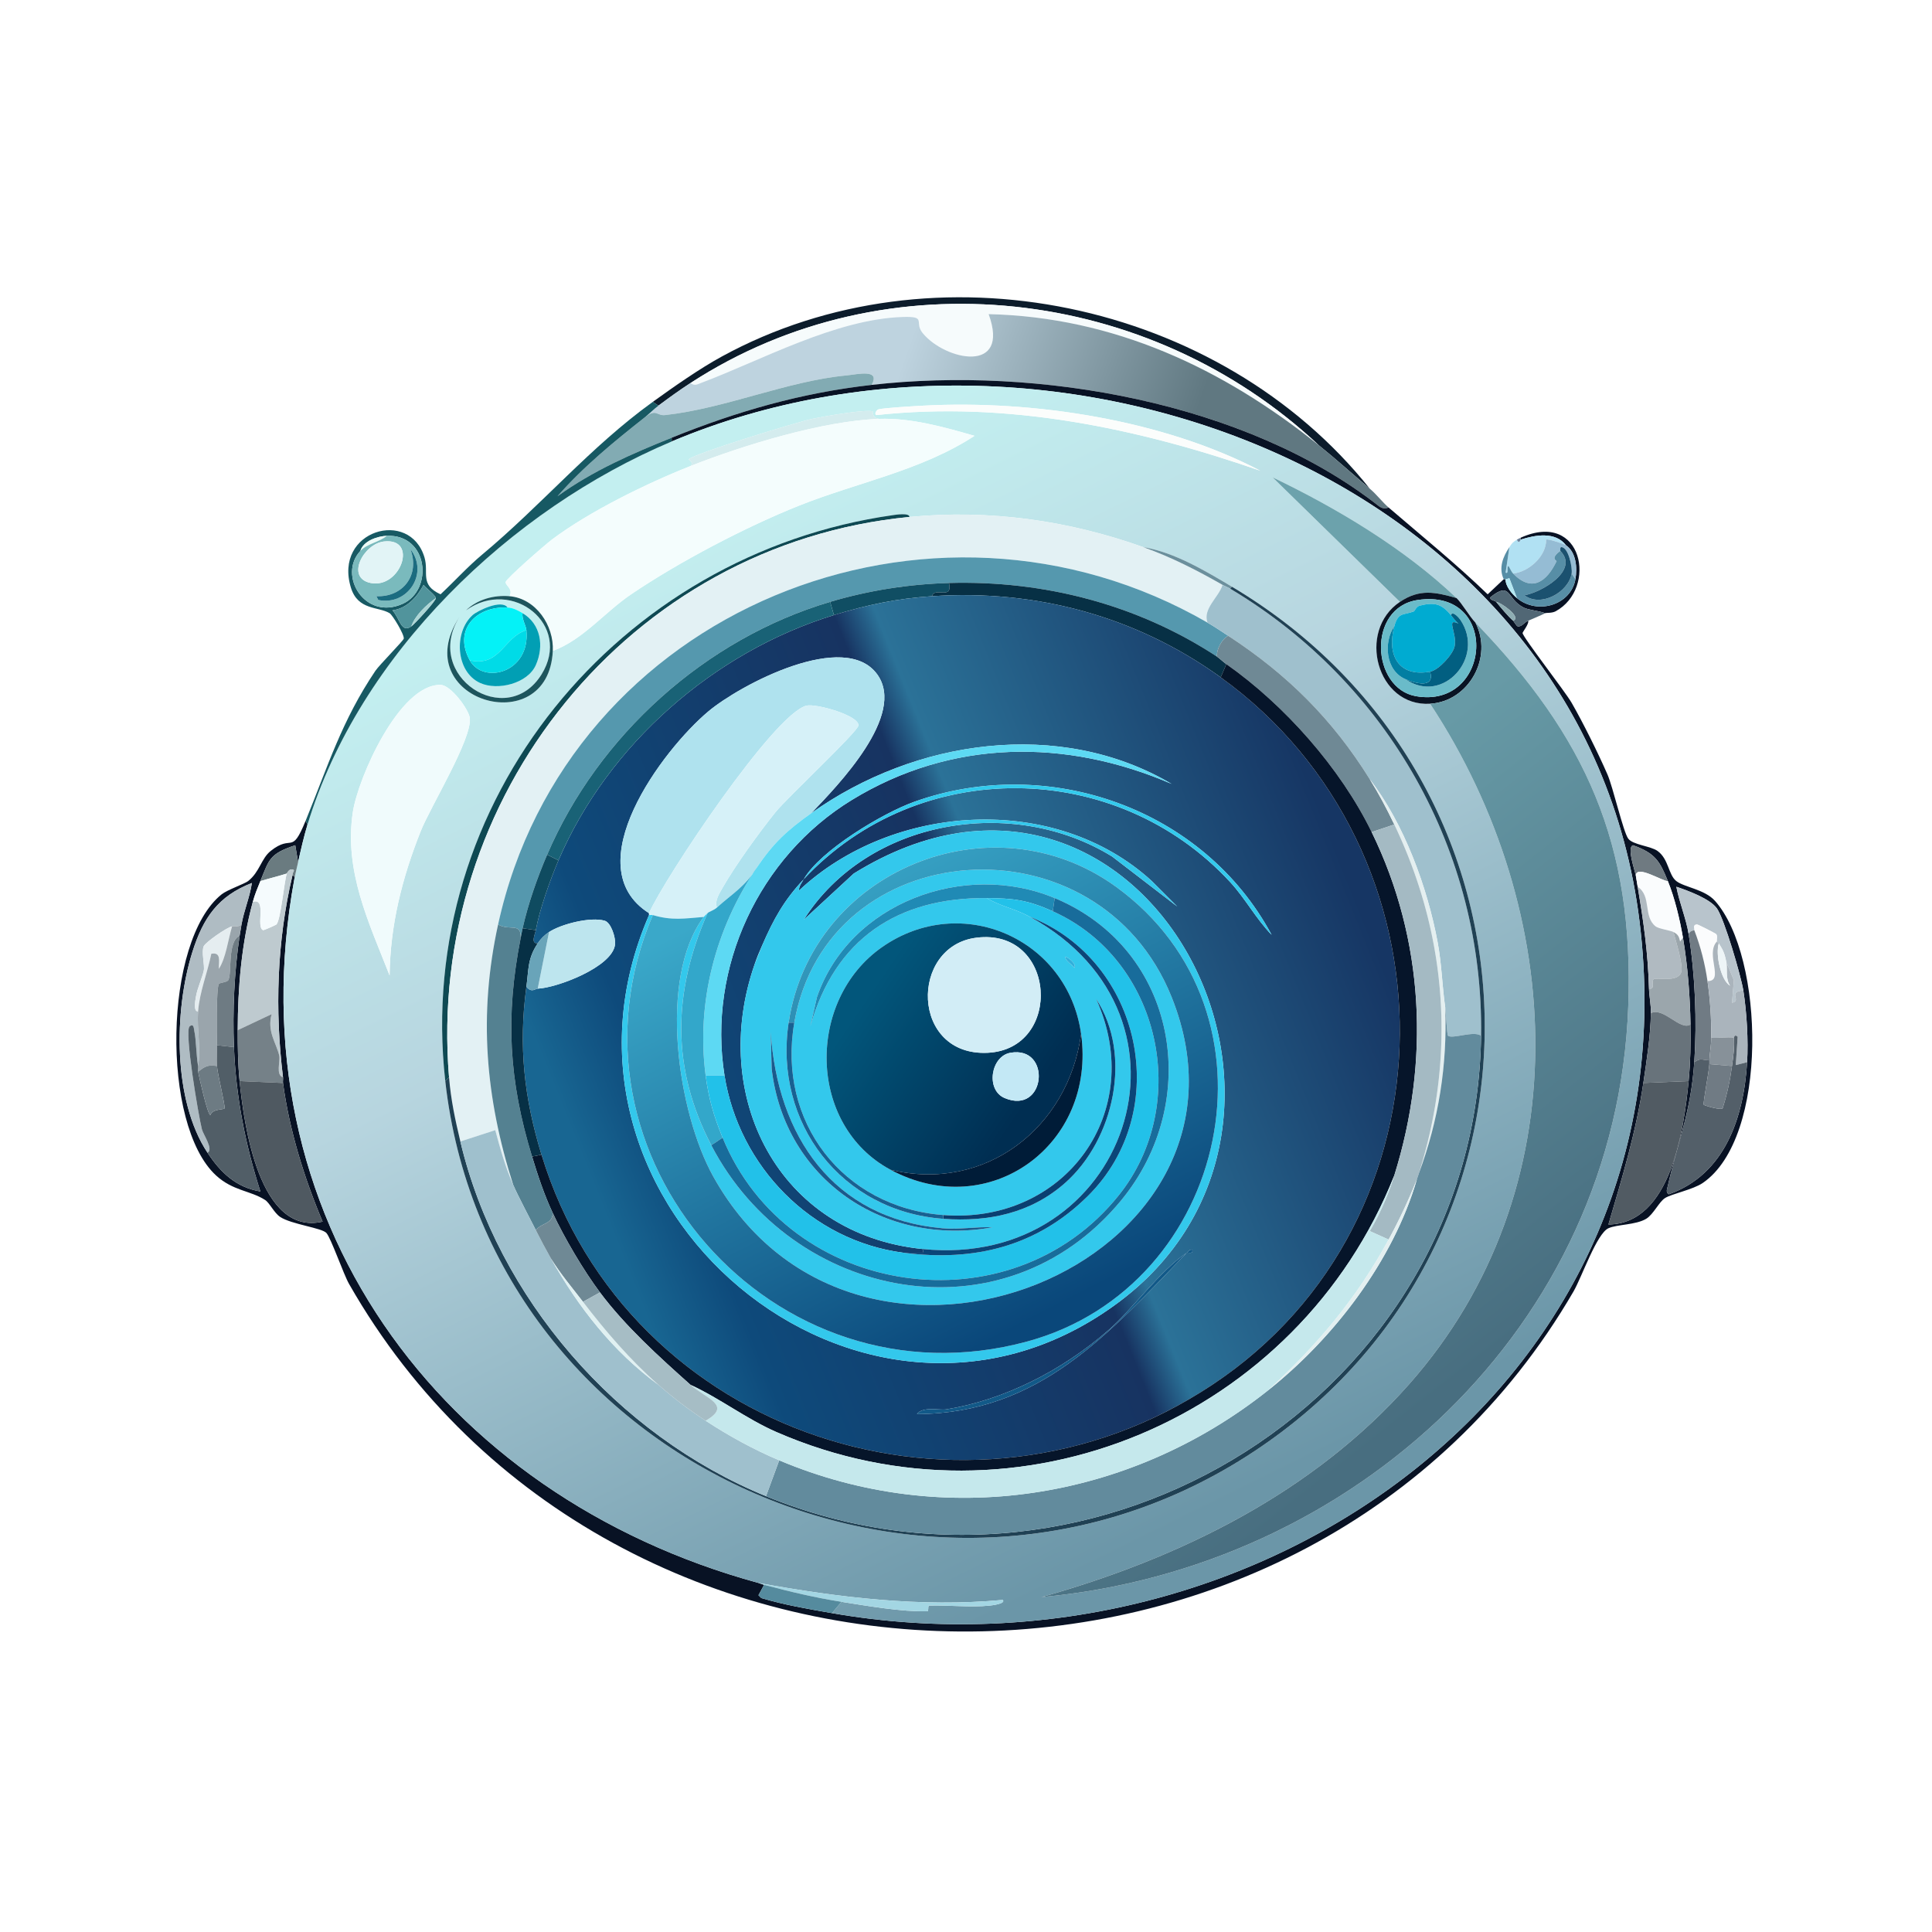 <svg xmlns="http://www.w3.org/2000/svg" width="1024" height="1024"><defs><linearGradient id="a" x1="423.076" x2="623.924" y1="177.393" y2="248.309" gradientUnits="userSpaceOnUse"><stop offset="26.761%" style="stop-color:#bed3df"/><stop offset="100%" style="stop-color:#607881"/></linearGradient></defs><defs><linearGradient id="b" x1="381.584" x2="642.55" y1="270.075" y2="799.222" gradientUnits="userSpaceOnUse"><stop offset="0%" style="stop-color:#c3eff0"/><stop offset="34.915%" style="stop-color:#b7d5df"/><stop offset="100%" style="stop-color:#6b96a8"/></linearGradient></defs><defs><linearGradient id="c" x1="713.728" x2="303.758" y1="462.91" y2="628.103" gradientUnits="userSpaceOnUse"><stop offset="0%" style="stop-color:#163664"/><stop offset="40.724%" style="stop-color:#2b7298"/><stop offset="45.475%" style="stop-color:#173361"/><stop offset="86.878%" style="stop-color:#0e4a7b"/><stop offset="97.738%" style="stop-color:#186692"/></linearGradient></defs><defs><linearGradient id="d" x1="629.507" x2="801.564" y1="488.804" y2="708.434" gradientUnits="userSpaceOnUse"><stop offset="0%" style="stop-color:#679aa6"/><stop offset="100%" style="stop-color:#486e80"/></linearGradient></defs><defs><linearGradient id="e" x1="426.475" x2="548.748" y1="460.101" y2="698.582" gradientUnits="userSpaceOnUse"><stop offset="0%" style="stop-color:#3aa8c9"/><stop offset="100%" style="stop-color:#0a477a"/></linearGradient></defs><defs><linearGradient id="f" x1="460.944" x2="545.234" y1="525.797" y2="583.236" gradientUnits="userSpaceOnUse"><stop offset="0%" style="stop-color:#02567b"/><stop offset="100%" style="stop-color:#002e52"/></linearGradient></defs><path fill="#0c1c2b" d="M726 259c-8.538-7.211-17.862-15.662-27-23-89.644-84.051-228.7-100.779-333-33-5.896 3.832-11.38 7.8-17 12l-3-2c11.068-7.975 24.62-17.501 36.5-24 112.557-61.576 263.854-29.808 343.5 70"/><path fill="#f6fbfc" d="M699 236c-50.814-40.803-108.638-67.945-175-69.5 11.641 31.95-23.101 24.628-35 10-4.7-5.777 2.505-8.912-10.5-8.5-35.638 1.13-75.01 22.977-107 35-2.064.776-3.408 1.683-5.5 0 104.3-67.779 243.356-51.051 333 33"/><path fill="url(#a)" d="M699 236c9.138 7.338 18.462 15.789 27 23 3.772 3.185 6.725 7.188 10 10-2.181.909-3.795.335-5.5-1-70.261-55.029-180.647-73.994-268.5-64 4.824-8.689-7.424-5.578-13.5-5-31.382 2.988-63.747 17.409-96 21-4.41.491-4.525-3.554-10.5 1 2.22-1.755 4.46-4.101 7-6 5.62-4.2 11.104-8.168 17-12 2.092 1.683 3.436.776 5.5 0 31.99-12.023 71.362-33.87 107-35 13.005-.412 5.8 2.723 10.5 8.5 11.899 14.628 46.641 21.95 35-10 66.362 1.555 124.186 28.697 175 69.5" style="fill:url(#a)"/>/&gt;<path fill="#82abb3" d="M462 204c-37.588 4.276-71.164 13.952-106 28-21.258 8.572-41.763 17.481-60.5 31 13.837-15.817 30.091-29.03 46.5-42 5.975-4.554 6.09-.509 10.5-1 32.253-3.591 64.618-18.012 96-21 6.076-.578 18.324-3.689 13.5 5"/><path fill="#081224" d="M736 269c17.647 15.151 35.726 29.835 52.5 46l8.5-8h1c-.13 3.708 3.393 7.842 6 10 10.98 9.089 28.657 3.62 31-10 1.034-6.012.459-14.258-5-18-5.624-7.398-16.327-5.445-24-3v-1c33.005-14.861 40.813 26.941 18.5 39-1.955 1.056-4.944.712-5.5 1-3.055-1.227-8.861-1.634-11.5-3-9.178-4.75-6.515-14.178-17.5-5.5-.707 1.627 2.422 1.785 3 2.5 2.157 2.671 6.564 7.97 9 10 .387.322 1.768 2.934 2.5 3 2.252.202 3.132-1.978 5.5-3 .502 1.631-3.024 6.016-3 6.5.11 2.258 22.445 30.827 26 37 6.051 10.509 14.141 26.847 19 38 2.931 6.727 8.371 30.458 11 34 2.455 3.308 11.895 3.914 15.5 6.5 6.018 4.317 5.679 12.609 10 16 4.185 3.285 15.024 4.341 20.5 10.5 26.153 29.413 28.62 125.498-6.5 149.5-5.196 3.551-16.438 5.74-20 8-3.205 2.034-6.184 8.72-10 11-5.543 3.312-15.396 2.911-20 5-6.186 2.807-14.143 26.004-18.5 33.5-140.952 242.534-510.213 239.421-649-4-2.94-5.156-9.55-24.279-12-27-2.448-2.72-18.528-4.539-24.5-8.5-3.219-2.135-5.618-7.477-8-9-7.895-5.049-17.032-4.76-26-13-29.165-26.799-27.842-124.436 3-149 2.948-2.348 12.219-5.598 14-7 6.211-4.889 6.897-11.934 12-16 11.593-9.238 10.842 2.77 18.5-16l1 2c-1.845 6.056-3.635 13.756-5 20l-1.5-9c-13.764 4.593-13.766 7.453-18.5 19-1.535 3.744-2.924 7.071-4 11-5.964 21.788-7.966 45.446-8 68-.014 9.162.101 17.873 1 27 2.304 23.386 10.458 82.167 44 74.5-9.795-23.214-17.616-48.433-21-73.5-.13-.966.119-2.03 0-3-4.365-35.577-3.254-72.081 5-107 .014.111 1.55-.062 1 2-32.624 178.204 77 326.842 246 373 1.233.337 2.092.761 3 1l-3 5.5 1.5 1.5c12.312 3.673 24.863 5.802 37.5 8 226.724 39.443 457.831-123.275 428-366.5C840.116 252.999 559.124 148.334 356 234v-2c34.836-14.048 68.412-23.724 106-28 87.853-9.994 198.239 8.971 268.5 64 1.705 1.335 3.319 1.909 5.5 1m131 195c.338 1.992.664 4.003 1 6 3.153 18.733 5.446 34.798 6 54 .121 4.197 1.073 8.214 1 13-.186 12.166-2.232 24.964-4 37-3.787 25.777-11.345 50.641-18.5 75 33.138-.341 40.004-50.33 42.5-76 .98-10.082 1.152-19.874 1-30-.225-15.008-1.492-31.227-4-46-1.643-9.677-4.316-20.904-8-30-4.296-10.608-6.652-14.754-18.5-19-3.361 1.22 1.043 13.309 1.5 16M110 611c6.857 10.359 14.962 18.3 28 20.5-7.993-25.001-12.957-50.154-14-76.5-.762-19.253.171-39.815 3-59 .287-1.946.66-4.051 1-6 1.311-7.514 4.416-14.498 5.5-22-17.883 6.958-25.799 18.443-31.5 36.5-9.835 31.153-10.438 78.645 8 106.5m785-116c3.474 21.652 4.465 46.165 3 68-1.781 26.534-8.584 41.534-14 65.5-.378 1.674-1.281 3.443.5 4.5 29.807-10.56 39.74-40.804 41.5-70 .695-11.523-.191-26.588-2-38-1.208-7.623-10.042-37.922-14-43.5-3.684-5.193-15.462-9.464-21.5-11.5 1.52 8.15 5.2 16.898 6.5 25"/><path fill="url(#b)" d="m441 855 5-6c13.52 2.13 32.071 5.379 45.5 5 .905-.026.095-2.973 1-3 10.15-.305 22.259 1.053 32 0 .51-.055 8.805-.89 7-3-43.599 4.002-86.808-1.256-129.5-9-169-46.158-278.624-194.796-246-373 .519-2.837 1.367-6.103 2-9 1.365-6.244 3.155-13.944 5-20 27.496-90.238 107.38-166.89 193-203 203.124-85.666 484.116 18.999 513 254.5C898.831 731.725 667.724 894.443 441 855m48.5-640c-4.029.213-21.382 1.2-24 2-.812.248-2.355 2.517-1 3 69.628-7.528 138.266 6.856 203.5 29.5-51.496-26.991-120.488-37.57-178.5-34.5M366 247c-23.261 9.203-53.547 24.03-73.5 39-3.143 2.358-24.246 20.677-24.5 22.5-.246 1.763 4.264 3.735 2 7.5-8.239-.699-16.961 1.665-23 7.5 24.428-17.578 56.433 7.674 40 34-18.535 29.694-63.106.949-43.5-30.5-28.555 43.937 47.167 66.553 49.5 18 15.997-5.917 27.418-20.45 41.5-30 25.291-17.151 60.614-35.661 89-47 30.874-12.333 64.729-18.516 93-37-16.076-4.636-33.662-9.589-50.5-9-4.091-.543-3.242-3.937-3.5-4-4.426-1.088-26.177 2.781-32 4-7.541 1.578-62.891 18.465-65.5 21.5-.119.138 3 1.664 1 3.5m376 72c-22.995 15.415-12.254 55.714 16 54 72.782 110.439 79.561 257.937-11 360.5-50.895 57.64-121.811 92.484-195 113 165.015-15.166 304.797-142.891 311-313 3.155-86.515-22.629-143.08-81-203.5-3.063-3.17-7.224-10.359-10-13-27.622-26.276-63.22-47.555-97.5-64zM236 573c22.376 200.442 254.301 307.423 424.5 199 172.125-109.65 167.448-356.838-7.5-461-14.204-8.457-30.619-18.312-47-21-39.934-14.242-81.731-20.079-124-16 .165-2.347-7.481-1.144-8.5-1C327.827 293.588 219.457 424.809 236 573m41-248c-2.498-1.487-5.049-2.874-8-3-3.074-4.592-15.966 1.731-18.5 4-10.058 9.007-9.099 30.054 4 36 9.25 4.199 25.143.326 29.5-9.5 4.52-10.194 2.581-21.796-7-27.5m-43.5 38c-21.903-.375-43.788 49.424-46.5 67.5-4.687 31.24 8.44 58.343 19.5 86.5.3-26.785 6.682-51.786 16.5-76.5 5.085-12.8 27.37-49.04 26-60-.555-4.442-9.988-17.405-15.5-17.5" style="fill:url(#b)"/>/&gt;<path fill="#175963" d="M349 215c-2.54 1.899-4.78 4.245-7 6-16.409 12.97-32.663 26.183-46.5 42 18.737-13.519 39.242-22.428 60.5-31v2c-85.62 36.11-165.504 112.762-193 203l-1-2c11.753-28.807 19.139-53.022 37-79.5 2.03-3.01 14.782-15.888 15-17 .407-2.078-5.964-12.575-7.5-13.5-5.956-3.587-16.767-1.396-20.5-13.5-9.387-30.433 31.28-42.237 39-16 2.407 8.181-2.731 14.345 8.5 19.5 7.293-6.8 14.363-14.63 22-21 31.917-26.623 57.297-57.075 90.5-81zm-158 77c-12.064 12.859 2.35 37.166 22.5 28 16.264-7.398 13.624-36.907-8.5-36-4.89.201-12.427 2.638-14 8m27 40c1.662-1.153 13.127-13.548 13-15-.136-1.555-5.362-5.346-6.5-7-3.547 6.517-8.827 12.501-16.5 13.5 3.968 4.288 4.577 12.262 10 8.5"/><path fill="#fbfdfc" d="M489.5 215c58.012-3.07 127.004 7.509 178.5 34.5-65.234-22.644-133.872-37.028-203.5-29.5-1.355-.483.188-2.752 1-3 2.618-.8 19.971-1.787 24-2"/><path fill="#d4ecee" d="M466 222c-29.739 1.04-72.131 13.974-100 25 2-1.836-1.119-3.362-1-3.5 2.609-3.035 57.959-19.922 65.5-21.5 5.823-1.219 27.574-5.088 32-4 .258.063-.591 3.457 3.5 4"/><path fill="#f4fdfd" d="M293 345c.649-13.504-8.97-27.811-23-29 2.264-3.765-2.246-5.737-2-7.5.254-1.823 21.357-20.142 24.5-22.5 19.953-14.97 50.239-29.797 73.5-39 27.869-11.026 70.261-23.96 100-25 16.838-.589 34.424 4.364 50.5 9-28.271 18.484-62.126 24.667-93 37-28.386 11.339-63.709 29.849-89 47-14.082 9.55-25.503 24.083-41.5 30"/><path fill="#6ca2ac" d="M772 317c-11.3-3.216-19.501-5.038-30 2l-67.5-66c34.28 16.445 69.878 37.724 97.5 64"/><path fill="#0e4953" d="M482 274c-148.68 14.349-256.234 148.886-244 297l-2 2c-16.543-148.191 91.827-279.412 237.5-300 1.019-.144 8.665-1.347 8.5 1"/><path fill="#e3f1f4" d="M606 290c14.883 5.308 28.361 12.225 42 20-2.087 6.626-10.671 12.655-8 20-146.845-84.849-339.532-6.685-376 160-10.449 47.761-6.767 91.713 8 138-4.097-9.357-6.877-19.141-9.5-29l-18.5 6c-2.771-11.644-5.007-21.973-6-34-12.234-148.114 95.32-282.651 244-297 42.269-4.079 84.066 1.758 124 16"/><path fill="#edfbf8" d="M205 284c-3.708 3.293-10.291 4.046-14 8 1.573-5.362 9.11-7.799 14-8"/><path fill="#7ababd" d="M191 292c3.709-3.954 10.292-4.707 14-8 22.124-.907 24.764 28.602 8.5 36-20.15 9.166-34.564-15.141-22.5-28m12.5-5c-10.872 1.225-20.471 19.347-7 22 15.882 3.128 25.374-24.071 7-22m14 4c5.227 13.932-4.057 25.596-18 25l1 2c15.558 3.255 27.005-14.14 17-27"/><path fill="#b1e1f3" d="M830 289c-1.05-.72-9.557-3.558-10.5-3 .076 8.919-9.205 17.064-17.5 18-1.164-1.199-2.282-4.091-2.5-4-1.174.491.417 4.451-1.5 3.5l2-13.5c1.566-2.333 1.601-2.383 4-4 1.094 2.677 1.905.03 2 0 7.673-2.445 18.376-4.398 24 3"/><path fill="#687e98" d="M806 286c-.095.03-.906 2.677-2 0 .546-.368 1.372-.717 2-1z"/><path fill="#95bcd4" d="M830 289c5.459 3.742 6.034 11.988 5 18l-2-3c.517-3.067-1.667-14.057-5.5-14-.826.012-.372 1.906-.5 2-5.686 4.199-1.779 5.042-2 5.5-5.296 10.999-13.191 16.606-23 6.5 8.295-.936 17.576-9.081 17.5-18 .943-.558 9.45 2.28 10.5 3"/><path fill="#e2f4f6" d="M203.5 287c18.374-2.071 8.882 25.128-7 22-13.471-2.653-3.872-20.775 7-22"/><path fill="#6b8f9c" d="m653 311-1 1c-1.266-.755-2.717-1.268-4-2-13.639-7.775-27.117-14.692-42-20 16.381 2.688 32.796 12.543 47 21"/><path fill="#578ea6" d="M802 304c9.809 10.106 17.704 4.499 23-6.5.221-.458-3.686-1.301 2-5.5 10.224 10.334-10.023 21.978-19 23.5 8.63 6.62 23.329-1.578 25-11.5l2 3c-2.343 13.62-20.02 19.089-31 10l-4-10.5-2 .5h-1c-2.824-6.017-.355-12.004 3-17l-2 13.5c1.917.951.326-3.009 1.5-3.5.218-.091 1.336 2.801 2.5 4"/><path fill="#1b516f" d="M833 304c-1.671 9.922-16.37 18.12-25 11.5 8.977-1.522 29.224-13.166 19-23.5.128-.094-.326-1.988.5-2 3.833-.057 6.017 10.933 5.5 14"/><path fill="#1b6c80" d="M217.5 291c10.005 12.86-1.442 30.255-17 27l-1-2c13.943.596 23.227-11.068 18-25"/><path fill="#5598ae" d="M640 330c3.833 2.215 7.314 4.593 11 7-3.414 1.581-6.355 7.443-6 11-42.165-27.633-91.659-40.426-142-39-21.385.606-42.515 3.932-63 10-66.176 19.602-122.908 70.823-150 134-5.237 12.213-10.092 26.022-13 39-.359 1.604-.678 3.374-1 5 .203-8.35-5.903-3.4-12-7 36.468-166.685 229.155-244.849 376-160"/><path fill="#b4e8f2" d="M804 317c-2.607-2.158-6.13-6.292-6-10l2-.5z"/><path fill="#104e63" d="M503 309c2.008 9.362-7.664 1.752-9 7-18.96 1.288-33.971 4.459-52 10l-2-7c20.485-6.068 41.615-9.394 63-10"/><path fill="#073045" d="M645 348c1.216.797 3.37 2.854 5 4l-3 7c-44.696-32.268-97.906-46.742-153-43 1.336-5.248 11.008 2.362 9-7 50.341-1.426 99.835 11.367 142 39"/><path fill="#51949c" d="M231 317c-5.093 3.6-11.081 9.337-13 15-5.423 3.762-6.032-4.212-10-8.5 7.673-.999 12.953-6.983 16.5-13.5 1.138 1.654 6.364 5.445 6.5 7"/><path fill="#9fc0cd" d="M652 312c83.444 49.746 134.404 139.328 133 237-3.591-2.9-14.994 1.773-17.5 0-.615-.435-1.159-12.611-1.5-15-1.629-11.396-1.889-23.168-4-34.5-5.449-29.257-17.805-62.958-36-86.5-19.716-31.743-43.751-55.589-75-76-3.686-2.407-7.167-4.785-11-7-2.671-7.345 5.913-13.374 8-20 1.283.732 2.734 1.245 4 2"/><path fill="#204154" d="m236 573 2-2c.993 12.027 3.229 22.356 6 34 19.781 83.113 83.049 155.684 162 188 175.233 71.725 376.258-53.234 379-244 1.404-97.672-49.556-187.254-133-237l1-1c174.948 104.162 179.625 351.35 7.5 461-170.199 108.423-402.124 1.442-424.5-199"/><path fill="#516775" d="M819 325c-1.74.902-6.786 3.045-9 4-2.368 1.022-3.248 3.202-5.5 3-.732-.066-2.113-2.678-2.5-3 4.96-1.938-7.21-10.055-9-10-.578-.715-3.707-.873-3-2.5 10.985-8.678 8.322.75 17.5 5.5 2.639 1.366 8.445 1.773 11.5 3"/><path fill="#091323" d="M772 317c2.776 2.641 6.937 9.83 10 13 9.476 18.23-3.343 41.747-24 43-28.254 1.714-38.995-38.585-16-54 10.499-7.038 18.7-5.216 30-2m-20.5 1c-27.079 3.95-24.701 46.892-1 51 40.062 6.944 44.713-57.377 1-51"/><path fill="url(#c)" d="M647 359c127.101 91.76 127.529 287.361-4.5 375-129.23 85.781-309.784 27.54-355.5-122-9.227-30.182-12.254-57.622-8-89 2.911 3.415 4.535 1.052 6 1 9.877-.348 39.731-11.397 41-23.5.377-3.592-2.143-11.523-5.5-12.5-7.451-2.169-22.915 1.706-29.5 6-2.378 1.551-4.429 3.64-6 6-3.873.169-1.411-4.694-1-7 1.915-10.741 7.648-26.851 12-37 26.384-61.528 82.434-110.462 146-130 18.029-5.541 33.04-8.712 52-10 55.094-3.742 108.304 10.732 153 43M344 484c-.124.279.122.72 0 1-66.842 153.988 112.773 303.323 246.5 207 134.687-97.014 15.274-324.154-138-229L426 487.5c33.914-53.402 110.749-66.127 163.5-33.5l34.5 26.5-13.5-13.5c-51.196-46.929-137.496-41.45-187 5-.25-2.025 1.583-4.403 2.5-6 61.04-65.272 165.596-63.891 226 1.5 8.052 8.716 13.74 19.53 22 28-35.937-66.923-118.201-95.975-189.5-70.5-16.479 5.888-49.719 25.7-58.5 41-10.46 11.185-15.893 20.982-22 35-1.549 3.555-2.712 6.301-4 10-24.318 69.838 12.286 143.206 89 151l.5 2H479c-49.018-6.289-87.332-45.802-95-94-9.095-57.172 18.256-115.887 67.5-146 52.75-32.257 113.4-32.739 169.5-8.5-59.371-35.046-136.387-23.479-191 15.5 14.119-14.765 50.414-52 35-73.5-17.152-23.925-72.565 5.335-89.5 19.5-24.288 20.315-70.654 82.233-31.5 107m285 180c-14.342 9.683-28.607 29.743-41.5 41-25.056 21.876-55.961 37.19-86 42-3.554.569-12.442-1.737-15.5 2.5 65.471-.373 102.003-43.189 143-85.5.591-.399 3.352.983 3-1.5-1.048-.693-2.374.854-3 1.5" style="fill:url(#c)"/>/&gt;<path fill="#1d555d" d="M270 316c14.03 1.189 23.649 15.496 23 29-2.333 48.553-78.055 25.937-49.5-18-19.606 31.449 24.965 60.194 43.5 30.5 16.433-26.326-15.572-51.578-40-34 6.039-5.835 14.761-8.199 23-7.5"/><path fill="#acd5d5" d="M231 317c.127 1.452-11.338 13.847-13 15 1.919-5.663 7.907-11.4 13-15"/><path fill="#6abbc9" d="M751.5 318c43.713-6.377 39.062 57.944-1 51-23.701-4.108-26.079-47.05 1-51M739 332c-5.697 8.195-4.841 23.441 6 28 19.789 13.762 42.469-11.682 29-31.5-.386-.568-3.972-5.075-5-2.5-4.98-6.028-8.718-6.936-16.5-5-1.83.455-2.803 2.922-3 3-5.733 2.272-8.391.197-10.5 8"/><path fill="#196276" d="M442 326c-63.566 19.538-119.616 68.472-146 130l-6-3c27.092-63.177 83.824-114.398 150-134z"/><path fill="#8eadb3" d="M802 329c-2.436-2.03-6.843-7.329-9-10 1.79-.055 13.96 8.062 9 10"/><path fill="#019fb4" d="M269 322c-17.044-.728-28.784 11.995-20 28 7.042 12.831 32.195 6.821 30-16-.242-2.511-2.592-6.137-2-9 9.581 5.704 11.52 17.306 7 27.5-4.357 9.826-20.25 13.699-29.5 9.5-13.099-5.946-14.058-26.993-4-36 2.534-2.269 15.426-8.592 18.5-4"/><path fill="#00abd1" d="M769 326c1.283 1.553 2.391 3.218 4 4.5-6.968-3.273-.624 4.874-2 12-.815 4.221-8.413 12.669-13 13.5-16.925 3.066-23.048-9.022-19-24 2.109-7.803 4.767-5.728 10.5-8 .197-.078 1.17-2.545 3-3 7.782-1.936 11.52-1.028 16.5 5"/><path fill="#04f2f7" d="M277 325c-.592 2.863 1.758 6.489 2 9-12.086 3.646-13.828 19.654-30 16-8.784-16.005 2.956-28.728 20-28 2.951.126 5.502 1.513 8 3"/><path fill="#025f81" d="M745 360c5.374 2.26 15.501 5.013 13-4 4.587-.831 12.185-9.279 13-13.5 1.376-7.126-4.968-15.273 2-12-1.609-1.282-2.717-2.947-4-4.5 1.028-2.575 4.614 1.932 5 2.5 13.469 19.818-9.211 45.262-29 31.5"/><path fill="url(#d)" d="M758 373c20.657-1.253 33.476-24.77 24-43 58.371 60.42 84.155 116.985 81 203.5-6.203 170.109-145.985 297.834-311 313 73.189-20.516 144.105-55.36 195-113 90.561-102.563 83.782-250.061 11-360.5" style="fill:url(#d)"/>/&gt;<path fill="#027ea2" d="M758 356c2.501 9.013-7.626 6.26-13 4-10.841-4.559-11.697-19.805-6-28-4.048 14.978 2.075 27.066 19 24"/><path fill="#00dbe7" d="M249 350c16.172 3.654 17.914-12.354 30-16 2.195 22.821-22.958 28.831-30 16"/><path fill="#6f8995" d="M651 337c31.249 20.411 55.284 44.257 75 76 4.864 7.831 9.021 15.673 13 24l-12 4c-16.618-33.998-46.133-67.289-77-89-1.63-1.146-3.784-3.203-5-4-.355-3.557 2.586-9.419 6-11"/><path fill="#afe2ee" d="M430 431c-13.018 9.291-20.005 15.706-29 29-5.745 9.731-13.507 14.153-21 21-1.477-3.296 1.431-7.746 3-10.5 6.754-11.849 19.347-29.236 28-40 6.139-7.637 43.814-42.823 44-46 .31-5.282-22.423-11.689-27.5-10.5-17.088 4-75.164 91.191-83.5 110-39.154-24.767 7.212-86.685 31.5-107 16.935-14.165 72.348-43.425 89.5-19.5 15.414 21.5-20.881 58.735-35 73.5"/><path fill="#06152a" d="M727 441c27.943 57.167 30.933 121.473 12 182-50.989 128.572-199.051 192.023-327.5 136-15.902-6.936-29.805-17.776-45.5-25-16.71-14.903-34.567-31.038-48-49-8.725-11.668-18.813-28.774-25-42-4.573-9.776-7.848-19.677-11-30l5-1c45.716 149.54 226.27 207.781 355.5 122 132.029-87.639 131.601-283.24 4.5-375l3-7c30.867 21.711 60.382 55.002 77 89"/><path fill="#f0fbfc" d="M233.5 363c5.512.095 14.945 13.058 15.5 17.5 1.37 10.96-20.915 47.2-26 60-9.818 24.714-16.2 49.715-16.5 76.5-11.06-28.157-24.187-55.26-19.5-86.5 2.712-18.076 24.597-67.875 46.5-67.5"/><path fill="#d6f1f8" d="M380 481c-1.724 1.575-4.03 2.039-5 3-.517.512-1.642 1.521-2 2-10.392.846-16.901 1.999-27-1-.502-.149-1.359.075-2 0 .122-.28-.124-.721 0-1 8.336-18.809 66.412-106 83.5-110 5.077-1.189 27.81 5.218 27.5 10.5-.186 3.177-37.861 38.363-44 46-8.653 10.764-21.246 28.151-28 40-1.569 2.754-4.477 7.204-3 10.5"/><path fill="#5dd9f3" d="M384 570h-10c-5.076-38.669 5.271-77.884 27-110 8.995-13.294 15.982-19.709 29-29 54.613-38.979 131.629-50.546 191-15.5-56.1-24.239-116.75-23.757-169.5 8.5-49.244 30.113-76.595 88.828-67.5 146"/><path fill="#e4eff0" d="M766 534c1.156 30.634-3.485 59.791-14 88 19.72-62.415 15.1-126.19-13-185-3.979-8.327-8.136-16.169-13-24 18.195 23.542 30.551 57.243 36 86.5 2.111 11.332 2.371 23.104 4 34.5"/><path fill="#33caed" d="M426 466c8.781-15.3 42.021-35.112 58.5-41 71.299-25.475 153.563 3.577 189.5 70.5-8.26-8.47-13.948-19.284-22-28-60.404-65.391-164.96-66.772-226-1.5"/><path fill="#33c8ec" d="M344 485c.641.075 1.498-.149 2 0-54.357 127.186 63.908 262.635 198.5 226 107.243-29.191 138.794-174.401 47-241-65.823-47.757-161.366-8.685-173.5 72-7.998 53.184 27.941 100.082 82 104 23.889 1.731 46.313-2.917 64.5-19 25.999-22.992 35.869-67.908 16.5-97.5 27.063 59.655-16.432 119.496-81 114.5-53.442-4.135-88.11-49.588-79-102 17.433-100.298 160.986-110.722 200-13.5 56.566 140.96-166.152 233.147-243 95-18.779-33.758-29.412-104.839-5-137.5.358-.479 1.483-1.488 2-2-18.469 42.014-19.289 82.089 2 123 42.838 82.325 154.935 104.4 217 29.5 43.814-52.874 30.23-133.307-35-160.5-47.76-19.91-108.816 2.406-126 52.5l-3.5 15.5c13.032-46.325 46.241-68.382 93.5-68 7.632 4.531 14.739 5.49 23 10 97.186 53.056 51.582 187.032-57 176-76.714-7.794-113.318-81.162-89-151l4-10c6.107-14.018 11.54-23.815 22-35-.917 1.597-2.75 3.975-2.5 6 49.504-46.45 135.804-51.929 187-5l13.5 13.5-34.5-26.5c-52.751-32.627-129.586-19.902-163.5 33.5l26.5-24.5c153.274-95.154 272.687 131.986 138 229-133.727 96.323-313.342-53.012-246.5-207m128 135c52.407 28.139 109.165-13.346 101-72-7.041-50.579-63.513-75.367-105.5-46-40.123 28.063-39.673 94.283 4.5 118m92.5-113c.257 2.476 3.643 4.096 5 6 1.117-2.288-3.205-5.519-5-6m-156 40 .5 19.5c6.889 58.785 59.791 94.376 117 84-8.693-.392-17.712 1.285-26.5.5-58.005-5.181-87.459-48.986-91-104"/><path fill="#a4bac3" d="M739 437c28.1 58.81 32.72 122.585 13 185-.355.954-.502 1.746-1 3a294 294 0 0 1-15 32l-10-4.5c5.528-9.37 9.749-19.108 13-29.5 18.933-60.527 15.943-124.833-12-182z"/><path fill="#6a7b80" d="M158 457c-.633 2.897-1.481 6.163-2 9 .55-2.062-.986-1.889-1-2-.198-1.541 1.366-2.588.5-3-2.395-.959-3.308 1.939-3.5 2-4.613 1.456-9.369 2.596-14 4 4.734-11.547 4.736-14.407 18.5-19z"/><path fill="#6f7a81" d="M884 467c-2.9.146-16.569-8.815-17-3-.457-2.691-4.861-14.78-1.5-16 11.848 4.246 14.204 8.392 18.5 19"/><path fill="url(#e)" d="M346 485c10.099 2.999 16.608 1.846 27 1-24.412 32.661-13.779 103.742 5 137.5 76.848 138.147 299.566 45.96 243-95-39.014-97.222-182.567-86.798-200 13.5h-3c12.134-80.685 107.677-119.757 173.5-72 91.794 66.599 60.243 211.809-47 241-134.592 36.635-252.857-98.814-198.5-226" style="fill:url(#e)"/>/&gt;<path fill="#0f4b60" d="M296 456c-4.352 10.149-10.085 26.259-12 37l-7-1c2.908-12.978 7.763-26.787 13-39z"/><path fill="#33a7ca" d="M374 570c1.622 12.359 4.315 21.549 9 33l-6 4c-21.289-40.911-20.469-80.986-2-123 .97-.961 3.276-1.425 5-3 7.493-6.847 15.255-11.269 21-21-21.729 32.116-32.076 71.331-27 110"/><path fill="#becacf" d="M155 464c-8.254 34.919-9.365 71.423-5 107-3.992-1.187-1.342-8.525-2-11.5-1.454-6.578-6.628-12.797-4-22l-18 8.5c.034-22.554 2.036-46.212 8-68 7.698-2.338 1.354 13.662 5.5 15 .362.117 6.729-2.732 7-3 2.276-2.25 4.075-22.447 5.5-27 .192-.061 1.105-2.959 3.5-2 .866.412-.698 1.459-.5 3"/><path fill="#fafcfd" d="M884 467c3.684 9.096 6.357 20.323 8 30l-1.5 2c-.603-2.612-1.026-3.685-3.5-5-1.569-.834-7.87-1.709-9.5-3-6.727-5.33-1.979-15.947-9.5-21-.336-1.997-.662-4.008-1-6 .431-5.815 14.1 3.146 17 3"/><path fill="#f5fbfd" d="M152 463c-1.425 4.553-3.224 24.75-5.5 27-.271.268-6.638 3.117-7 3-4.146-1.338 2.198-17.338-5.5-15 1.076-3.929 2.465-7.256 4-11 4.631-1.404 9.387-2.544 14-4"/><path fill="#afbcc3" d="M128 490c-1.75 1.51-3.328.667-5 1-2.839.566-14.018 8.364-15 10.5-1.379 3.001.61 10.116 0 13-.717 3.392-3.309 9.253-4 13-.148.805-1.935 9.036 1 8.5-.742 9.692 1.61 19.446 0 29-1.051-5.96-1.011-14.086-2-18.5-.267-1.191-.214-4.388-2.5-2.5-2.947 2.433 4.751 47.666 6.5 54.5.784 3.062 6.313 10.635 3 12.5-18.438-27.855-17.835-75.347-8-106.5 5.701-18.057 13.617-29.542 31.5-36.5-1.084 7.502-4.189 14.486-5.5 22"/><path fill="#208ab5" d="m559 476-1 7c-13.351-5.974-20.651-6.884-35-7-47.259-.382-80.468 21.675-93.5 68l3.5-15.5c17.184-50.094 78.24-72.41 126-52.5"/><path fill="#b0bac1" d="M887 494c1.038 4.55 5.432 17.561 4 21.5-1.939 5.335-12.919 2.447-14.5 3.5-1.465.975 1.131 5.527-2.5 5-.554-19.202-2.847-35.267-6-54 7.521 5.053 2.773 15.67 9.5 21 1.63 1.291 7.931 2.166 9.5 3"/><path fill="#b8c4cc" d="M924 525c-8.815.619-.526 5.351-6 6.5l1-12-4-9.5c-1.073-5.506-1.999-6.669-4-10-.036-.061-.468-.383-1-1-.366-.425.618-3.083-.5-4-.432-.354-9.441-5.014-10-5-2.658.065-1.054 2.539-1.5 3-.125.13-2.231.241-3 2-1.3-8.102-4.98-16.85-6.5-25 6.038 2.036 17.816 6.307 21.5 11.5 3.958 5.578 12.792 35.877 14 43.5"/><path fill="#22c1e9" d="M558 483c57.139 25.567 73.756 102.067 35 150.5-57.482 71.834-175.171 54.623-210-30.5-4.685-11.451-7.378-20.641-9-33h10c7.668 48.198 45.982 87.711 95 94 37.404 4.799 70.533-3.336 97.5-30 45.777-45.263 28.51-124.786-30.5-148-8.261-4.51-15.368-5.469-23-10 14.349.116 21.649 1.026 35 7"/><path fill="#186c9b" d="m377 607 6-4c34.829 85.123 152.518 102.334 210 30.5 38.756-48.433 22.139-124.933-35-150.5l1-7c65.23 27.193 78.814 107.626 35 160.5-62.065 74.9-174.162 52.825-217-29.5"/><path fill="#0b4578" d="M479 664h10.5l-.5-2c108.582 11.032 154.186-122.944 57-176 59.01 23.214 76.277 102.737 30.5 148-26.967 26.664-60.096 34.799-97.5 30"/><path fill="#bde5ee" d="m285 524 6-30c6.585-4.294 22.049-8.169 29.5-6 3.357.977 5.877 8.908 5.5 12.5-1.269 12.103-31.123 23.152-41 23.5"/><path fill="#e5edf0" d="M123 491c-2.154 7.314-3.318 16.916-7 22.5-.117-3.896 1.464-8.991-4-8-2.035 10.073-6.211 20.184-7 30.5-2.935.536-1.148-7.695-1-8.5.691-3.747 3.283-9.608 4-13 .61-2.884-1.379-9.999 0-13 .982-2.136 12.161-9.934 15-10.5"/><path fill="#9aa5ac" d="M127 496c-6.625 2.943-3.974 20.02-6 23.5-.664 1.141-4.653 1.361-5 2-1.485 2.736-1.098 27.533-1 32.5.072 3.644-.175 7.365 0 11-5.146-.71-6.263.254-10 3-.182-.938.167-2.055 0-3 1.61-9.554-.742-19.308 0-29 .789-10.316 4.965-20.427 7-30.5 5.464-.991 3.883 4.104 4 8 3.682-5.584 4.846-15.186 7-22.5 1.672-.333 3.25.51 5-1-.34 1.949-.713 4.054-1 6"/><path fill="#548191" d="M276 497c-8.25 41.683-6.311 75.683 6 116 3.152 10.323 6.427 20.224 11 30-.301 6.007-5.829 4.966-9 9-3.81-7.589-9.156-17.504-12-24-14.767-46.287-18.449-90.239-8-138 6.097 3.6 12.203-1.35 12 7"/><path fill="url(#f)" d="M573 548c-6.672 49.698-50.742 84.139-101 72-44.173-23.717-44.623-89.937-4.5-118 41.987-29.367 98.459-4.579 105.5 46m-55.5-51c-35.587 4.466-34.833 62.962 6 61 40.172-1.93 36.556-66.34-6-61m18 61c-10.41 1.852-13.18 19.727-3 24 21.906 9.196 25.095-27.93 3-24" style="fill:url(#f)"/>/&gt;<path fill="#fbfcfd" d="M910 499c-6.349 6.711 4.149 21.102-5 21-1.362-9.411-3.621-18.152-7-27 .446-.461-1.158-2.935 1.5-3 .559-.014 9.568 4.646 10 5 1.118.917.134 3.575.5 4"/><path fill="#073045" d="M284 493c-.411 2.306-2.873 7.169 1 7-5.446 8.179-4.725 13.597-6 23-4.254 31.378-1.227 58.818 8 89l-5 1c-12.311-40.317-14.25-74.317-6-116 .322-1.626.641-3.396 1-5z"/><path fill="#707b84" d="M898 493c3.379 8.848 5.638 17.589 7 27 1.449 10.014 2.064 19.86 2 30-.026 4.132-.815 8.079-1 12-4.163-.14-4.473-1.461-8 1 1.465-21.835.474-46.348-3-68 .769-1.759 2.875-1.87 3-2"/><path fill="#69a4b9" d="M285 524c-1.465.052-3.089 2.415-6-1 1.275-9.403.554-14.821 6-23 1.571-2.36 3.622-4.449 6-6z"/><path fill="#9ba6ac" d="M892 497c2.508 14.773 3.775 30.992 4 46-5.399 3.578-14.354-9.452-21-6 .073-4.786-.879-8.803-1-13 3.631.527 1.035-4.025 2.5-5 1.581-1.053 12.561 1.835 14.5-3.5 1.432-3.939-2.962-16.95-4-21.5 2.474 1.315 2.897 2.388 3.5 5z"/><path fill="#6e7b83" d="m124 555-9-1c-.098-4.967-.485-29.764 1-32.5.347-.639 4.336-.859 5-2 2.026-3.48-.625-20.557 6-23.5-2.829 19.185-3.762 39.747-3 59"/><path fill="#d2edf6" d="M517.5 497c42.556-5.34 46.172 59.07 6 61-40.833 1.962-41.587-56.534-6-61"/><path fill="#aab4bc" d="M911 500c-1.833 5.675.994 19.476 6 22.5-2.63-3.835-1.337-9.1-2-12.5l4 9.5-1 12c5.474-1.149-2.815-5.881 6-6.5 1.809 11.412 2.695 26.477 2 38l-6 1.5 1-15c-1.738-1.63-1.898.515-2 .5-3.623-.536-8.227.385-12 0 .064-10.14-.551-19.986-2-30 9.149.102-1.349-14.289 5-21 .532.617.964.939 1 1"/><path fill="#eef5f7" d="M915 510c.663 3.4-.63 8.665 2 12.5-5.006-3.024-7.833-16.825-6-22.5 2.001 3.331 2.927 4.494 4 10"/><path fill="#7ad7ed" d="M400 511c1.288-3.699 2.451-6.445 4-10z"/><path fill="#31b0db" d="M564.5 507c1.795.481 6.117 3.712 5 6-1.357-1.904-4.743-3.524-5-6"/><path fill="#0a3f71" d="M500 646v-2c64.568 4.996 108.063-54.845 81-114.5 19.369 29.592 9.499 74.508-16.5 97.5-18.187 16.083-40.611 20.731-64.5 19"/><path fill="#628b9d" d="M785 549c-2.742 190.766-203.767 315.725-379 244l7-19c87.282 36.812 185.434 21.36 259-37 34.978-27.748 66.451-68.833 79-112 .498-1.254.645-2.046 1-3 10.515-28.209 15.156-57.366 14-88 .341 2.389.885 14.565 1.5 15 2.506 1.773 13.909-2.9 17.5 0"/><path fill="#68737b" d="M896 543c.152 10.126-.02 19.918-1 30l-24 1c1.768-12.036 3.814-24.834 4-37 6.646-3.452 15.601 9.578 21 6"/><path fill="#758188" d="M150 571c.119.97-.13 2.034 0 3l-23-1c-.899-9.127-1.014-17.838-1-27l18-8.5c-2.628 9.203 2.546 15.422 4 22 .658 2.975-1.992 10.313 2 11.5"/><path fill="#186192" d="M421 542c-9.11 52.412 25.558 97.865 79 102v2c-54.059-3.918-89.998-50.816-82-104z"/><path fill="#515e67" d="M105 565c.167.945-.182 2.062 0 3 .588 3.022 4.965 22.749 6.5 23 1.117-3.386 7.059-2.782 7.5-3.5.598-.974-3.808-18.506-4-22.5-.175-3.635.072-7.356 0-11l9 1c1.043 26.346 6.007 51.499 14 76.5-13.038-2.2-21.143-10.141-28-20.5 3.313-1.865-2.216-9.438-3-12.5-1.749-6.834-9.447-52.067-6.5-54.5 2.286-1.888 2.233 1.309 2.5 2.5.989 4.414.949 12.54 2 18.5"/><path fill="#1a5a8c" d="M408.5 547c3.541 55.014 32.995 98.819 91 104 8.788.785 17.807-.892 26.5-.5-57.209 10.376-110.111-25.215-117-84z"/><path fill="#001c38" d="M472 620c50.258 12.139 94.328-22.302 101-72 8.165 58.654-48.593 100.139-101 72"/><path fill="#535f69" d="M926 563c-1.76 29.196-11.693 59.44-41.5 70-1.781-1.057-.878-2.826-.5-4.5 5.416-23.966 12.219-38.966 14-65.5 3.527-2.461 3.837-1.14 8-1-.031.659.038 1.342 0 2-.245 4.203-3.412 20.496-3 21.5.198.484 8.912 2.954 10 2 2.331-7.241 3.976-14.878 5-22.5.669-4.982 1.393-9.929 1-15 .102.015.262-2.13 2-.5l-1 15z"/><path fill="#879199" d="M919 550c.393 5.071-.331 10.018-1 15l-12-1c.038-.658-.031-1.341 0-2 .185-3.921.974-7.868 1-12 3.773.385 8.377-.536 12 0"/><path fill="#c3e8f5" d="M535.5 558c22.095-3.93 18.906 33.196-3 24-10.18-4.273-7.41-22.148 3-24"/><path fill="#707b84" d="M918 565c-1.024 7.622-2.669 15.259-5 22.5-1.088.954-9.802-1.516-10-2-.412-1.004 2.755-17.297 3-21.5z"/><path fill="#6d7b83" d="M115 565c.192 3.994 4.598 21.526 4 22.5-.441.718-6.383.114-7.5 3.5-1.535-.251-5.912-19.978-6.5-23 3.737-2.746 4.854-3.71 10-3"/><path fill="#4f5961" d="M150 574c3.384 25.067 11.205 50.286 21 73.5-33.542 7.667-41.696-51.114-44-74.5z"/><path fill="#515b63" d="M895 573c-2.496 25.67-9.362 75.659-42.5 76 7.155-24.359 14.713-49.223 18.5-75z"/><path fill="#9fc0cd" d="M272 628c2.844 6.496 8.19 16.411 12 24 2.502 4.985 5.274 10.133 8 15 14.372 25.656 32.921 49.424 57 67 8.069 7.096 16.024 13.111 25 19 12.253 8.039 25.475 15.296 39 21l-7 19c-78.951-32.316-142.219-104.887-162-188l18.5-6c2.623 9.859 5.403 19.643 9.5 29"/><path fill="#c5e8ec" d="M736 657c-17.089 31.434-37.794 55.848-64 80-73.566 58.36-171.718 73.812-259 37-13.525-5.704-26.747-12.961-39-21 14.364-8.216.124-11.754-8-19 15.695 7.224 29.598 18.064 45.5 25 128.449 56.023 276.511-7.428 327.5-136-3.251 10.392-7.472 20.13-13 29.5z"/><path fill="#e3eff0" d="M672 737c26.206-24.152 46.911-48.566 64-80a294 294 0 0 0 15-32c-12.549 43.167-44.022 84.252-79 112"/><path fill="#6f8995" d="m318 685-9 5c-5.815-7.582-11.979-14.814-17-23-2.726-4.867-5.498-10.015-8-15 3.171-4.034 8.699-2.993 9-9 6.187 13.226 16.275 30.332 25 42"/><path fill="#125988" d="M629 664c.626-.646 1.952-2.193 3-1.5.352 2.483-2.409 1.101-3 1.5m0 0c-40.997 42.311-77.529 85.127-143 85.5 3.058-4.237 11.946-1.931 15.5-2.5 30.039-4.81 60.944-20.124 86-42 12.893-11.257 27.158-31.317 41.5-41"/><path fill="#e0f1f2" d="M309 690c12.125 15.809 24.998 30.807 40 44-24.079-17.576-42.628-41.344-57-67 5.021 8.186 11.185 15.418 17 23"/><path fill="#a6bdc5" d="M318 685c13.433 17.962 31.29 34.097 48 49 8.124 7.246 22.364 10.784 8 19-8.976-5.889-16.931-11.904-25-19-15.002-13.193-27.875-28.191-40-44z"/><path fill="#a3d6e3" d="M446 849c-14.187-2.235-27.189-5.36-41-9-.908-.239-1.767-.663-3-1 42.692 7.744 85.901 13.002 129.5 9 1.805 2.11-6.49 2.945-7 3-9.741 1.053-21.85-.305-32 0-.905.027-.095 2.974-1 3-13.429.379-31.98-2.87-45.5-5"/><path fill="#558b9e" d="m446 849-5 6c-12.637-2.198-25.188-4.327-37.5-8l-1.5-1.5 3-5.5c13.811 3.64 26.813 6.765 41 9"/></svg>